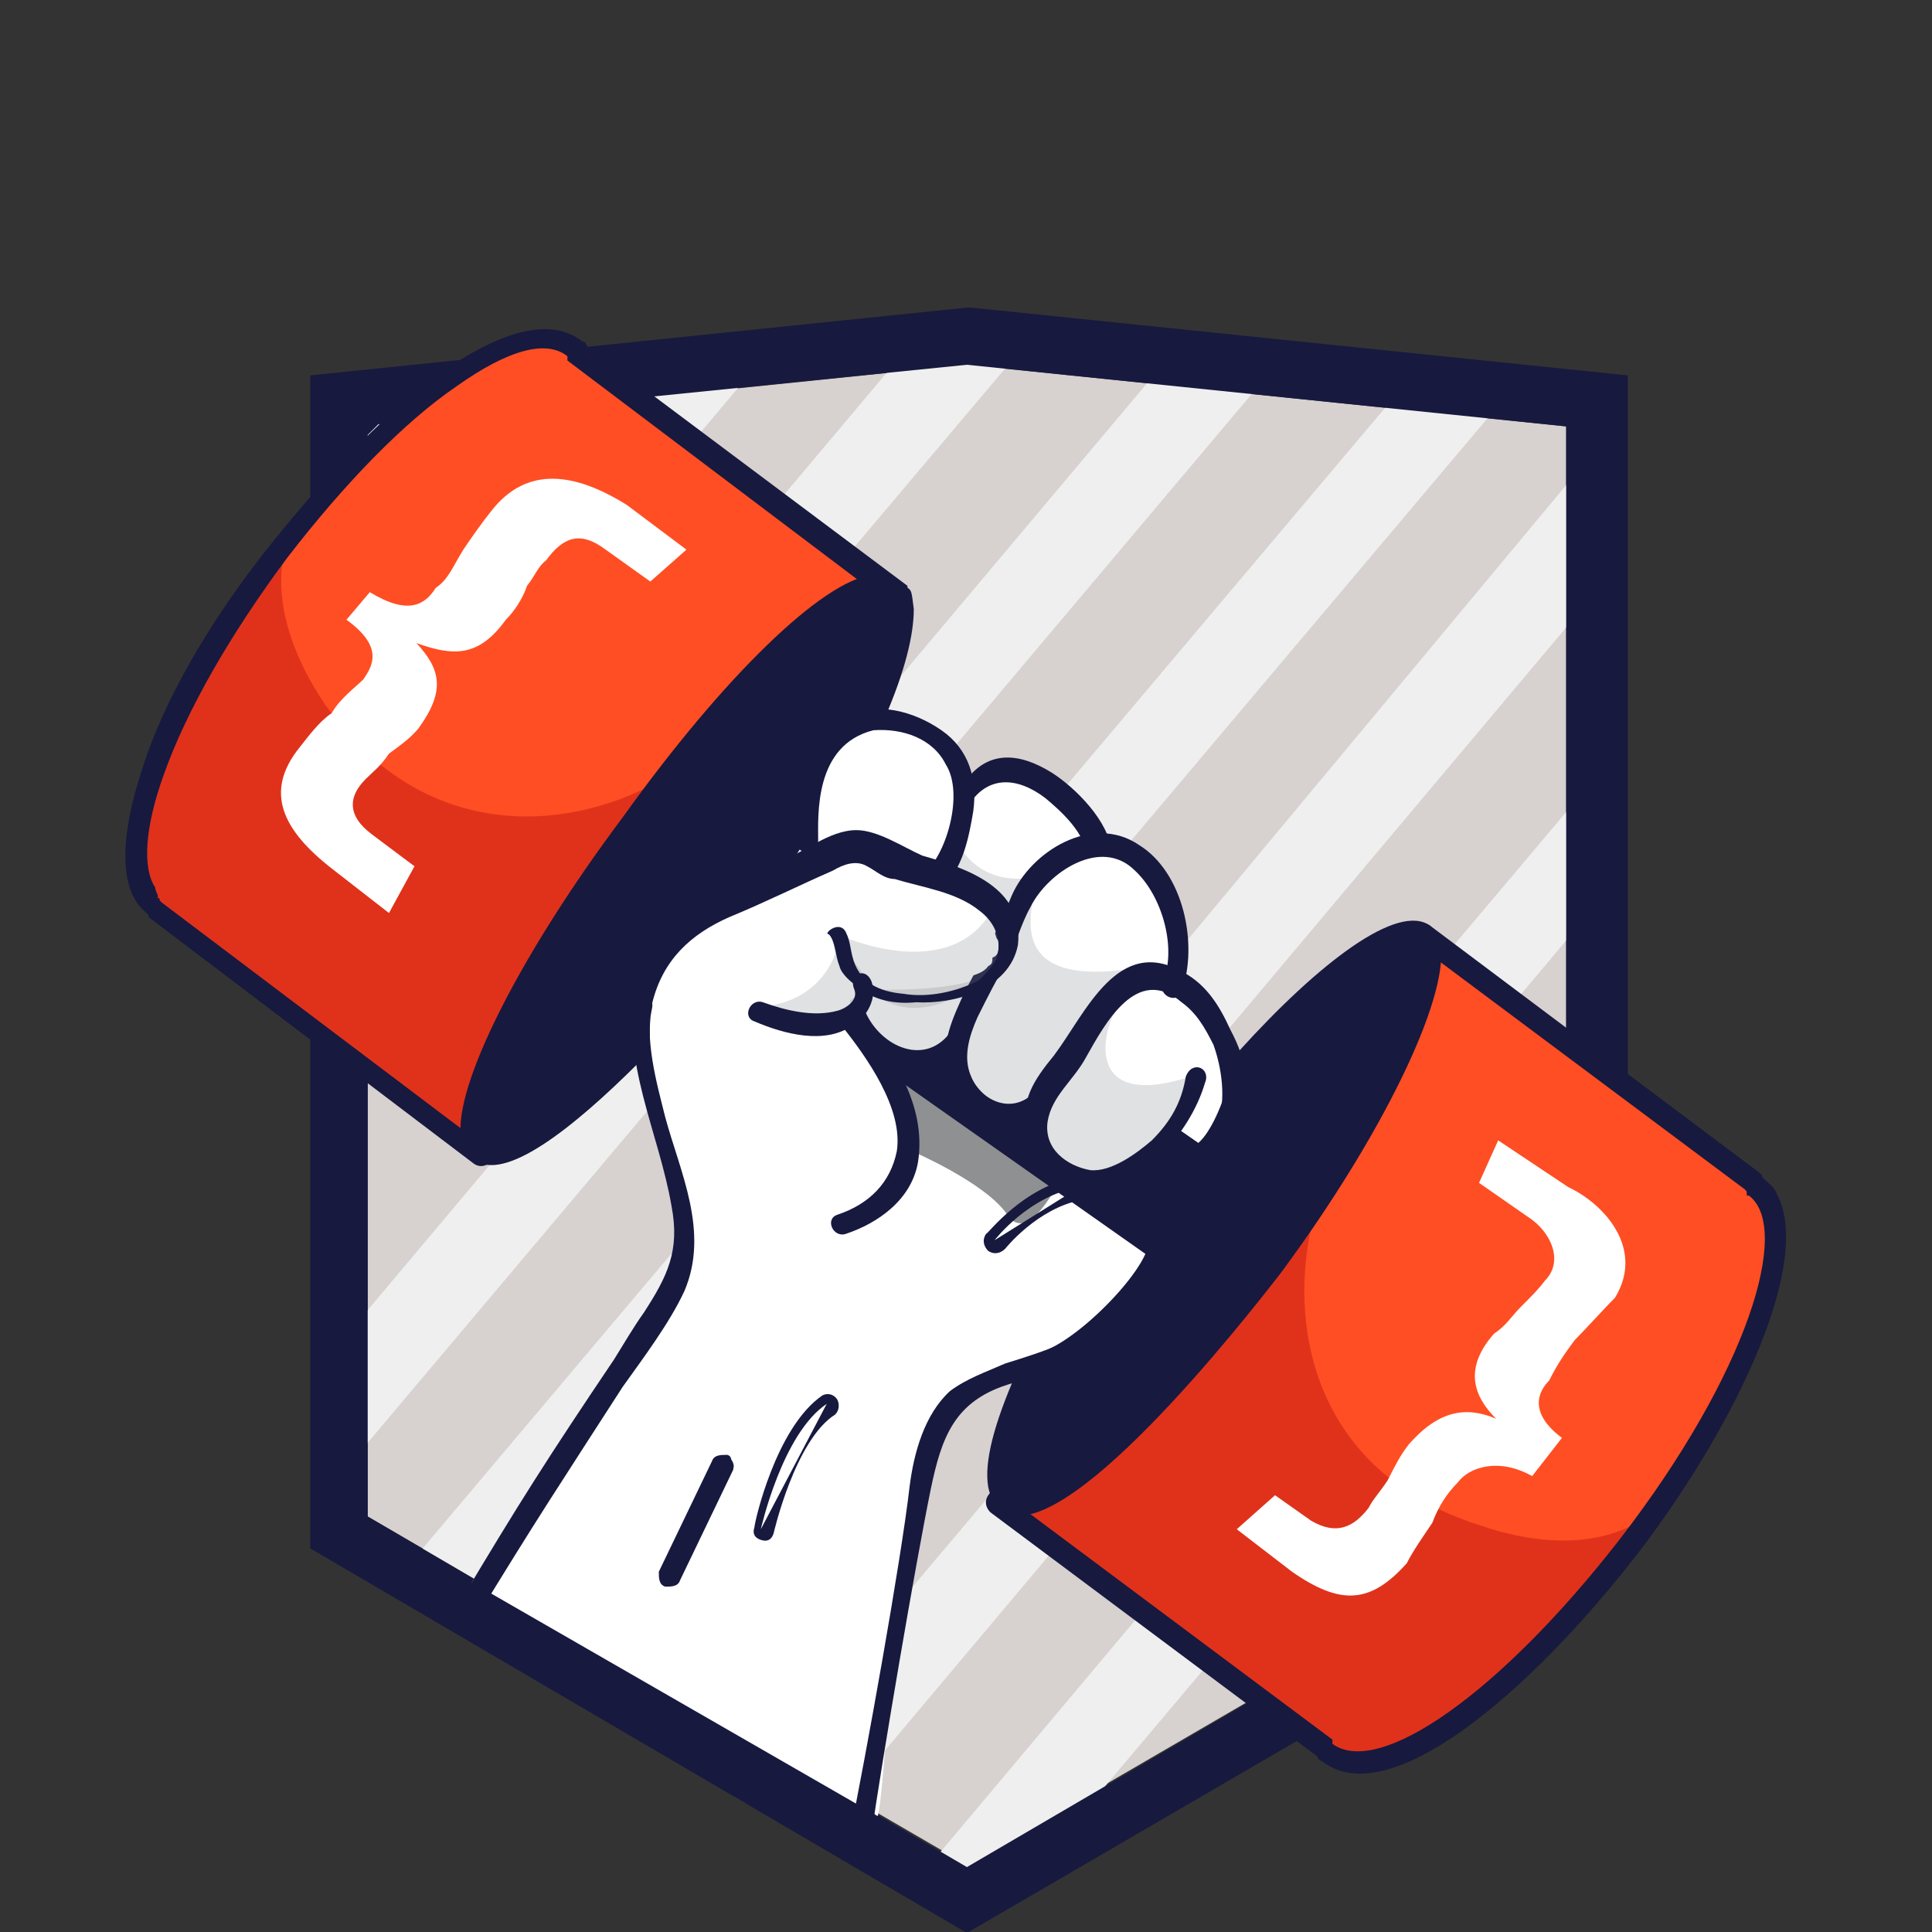 <svg width="100" height="100" viewBox="0 0 100 100" xmlns="http://www.w3.org/2000/svg"><rect x="0" y="0" width="100" height="100" fill="#333333" stroke="none"/><path fill="none" d="M68.23 87.88V56.36m5.79-7.48l9.31-6.29M31.7 56.36v31.52m-5.79-39.11l-9.42-6.27"/><path fill="#D7D1D0" d="M19.03 78.494L50.05 96.53l31.016-18.036V22.07l-31.016-3.19-31.017 3.19"/><path d="M50.048 17.12c-.77 0-1.65.11-2.42.11L19.693 50.447l3.41 2.86L53.677 17.12h-3.63zM33.33 19.1c-.11 0-.11 0 0 0L11.333 45.06l3.41 2.86L39.49 18.55c-2.09.22-4.07.55-6.16.55zM18.812 20.09l-1.43 1.65c0 2.31-.11 4.62-.11 6.93l7.81-9.24c-2.09.33-4.18.44-6.27.66zM61.377 17.45L16.613 70.685c0 2.09-.11 4.18 0 6.38l.22.22L66.436 18.44l-.55-.44c-1.54-.22-3.08-.328-4.51-.55zM21.4 80.712l52.348-62.04 3.363 2.838-52.347 62.04zM33.22 89.382L83.156 29.99l-1.21-5.94L29.48 87.073c1.212.66 2.53 1.54 3.74 2.31zM81.945 40.988L38.06 93.012c1.32.77 2.64 1.43 3.96 2.09l39.595-47.075c.22-2.31.22-4.62.33-7.04zM80.735 57.706L47.188 97.63c.11 0 .22.11.22.11 2.64-.878 5.28-1.65 7.7-3.08.11-.11.22-.11.33-.11l25.297-30.025v-6.82z" fill="#EFEFEF"/><path class="st3" d="M50.048 100.05L16.062 80.144V19.43l34.096-3.52 34.096 3.52v60.713L50.048 100.05zM19.032 78.494L50.048 96.64l31.017-18.147V22.07l-31.017-3.19-30.466 3.08-.55.55v55.983z" fill="#17193F"/><path class="st4" d="M14.413 28.56c-6.27 8.028-9.13 16.167-6.38 18.367v.11l16.828 12.648L46.53 30.76l-16.5-12.43c0-.11-.22-.11-.22-.22-2.75-2.2-9.238 2.42-15.397 10.45zM84.364 79.923c6.38-8.138 9.24-16.497 6.49-18.587v-.11l-17.16-12.87L51.7 77.725l16.828 12.65c0 .107.22.107.22.218 2.75 2.2 9.35-2.42 15.618-10.67z" fill="#FF4E23"/><path class="st3" d="M51.918 78.053c-1.76-1.32 1.21-8.58 7.26-16.938 6.158-8.248 12.647-13.858 14.297-12.65 1.65 1.21-1.87 9.02-8.03 17.38-6.048 8.14-11.767 13.418-13.527 12.208zM65.666 65.735zM46.2 30.65c1.758 1.32-1.21 8.578-7.15 16.717-5.94 8.14-12.32 13.748-14.078 12.43-1.76-1.32 1.76-8.91 7.81-17.16C38.938 34.39 44.547 29.33 46.198 30.65z" fill="#17193F"/><path class="st0" fill="none" d="M94.923 81.793"/><path class="st5" d="M45.43 94.002c.33-1.1.77-9.9.88-10.89.11-.33.33-.66.44-.99 1.1-2.53 1.21-4.838 1.978-7.918.33-.11.88-1.87 1.21-2.09.22 0 .33-.11.33-.22 1.43-.55 2.86-1.1 4.07-2.09 2.31-1.1 5.94-5.17 4.95-5.94-2.75-2.2-7.59-5.828-10.56-7.368l-1.87-.88c0 .11-.11.99-.11 1.65-.11-1.1-.66-1.98-1.32-2.97-.55-.55-1.21-1.32-1.87-1.87.44-.11.77-.44 1.1-.77.11.33-.11.77.22.99.22.33 1.76 2.53 3.85 1.98.44.22.77.55 1.1.77.22.11 1.32 1.76 1.98 1.87.11 0 1.65-.22 1.76-.11.99.88.33 1.65 1.21 2.64 1.76 1.65 3.52.77 4.95-.66 1.1-.88 1.43 1.32 1.87.22 1.1 0 2.86-4.73 1.87-5.72-.11-.22-.11-.44-.33-.55l-.11-.33c-.55-.66-1.21-1.43-1.87-1.98-.22-.22-.11-.44-.33-.44 1.21-2.53-.44-5.718-2.86-6.818-.66-.11-1.32-.66-1.87-1.21.33.33-.33-.33-.44-.55l-.88-.88s-.22-.22-.66-.55c0-.11-.22-.11-.22-.11h-.11c-.44 0-.88-.22-1.21-.44-.99.88-2.75.99-3.63-.55-.22-.33-.33-.77-.33-1.21v-.11c-.11 0-.44-.22-.44-.22-.22-.11-.33-.22-.55-.33h-.11c-.33-.11-.55-.11-.88-.22h-.99c-.33.11-.88.11-1.21.11-.33.33-.66.44-.99.55-.22.22-.55.55-.33.99-.11 0-.22.77-.33.99-1.43 1.32-1.1 3.3 0 4.84-2.2.33-4.288 1.54-6.158 2.97-.77-.11-1.54.33-1.87 1.21-.11.33-.11.44-.11.66-.33.33-.44.66-.44.88-.33.33-.55.77-.55 1.32 0 .11 0 .22.11.33 0 .22-.11.55-.11.77-.11 1.318.11 2.968.22 4.288.22 1.65.55 3.08.99 4.73 1.98 2.97-2.64 8.578-3.85 10.448-1.76 2.64-3.63 4.95-5.28 7.7-.88 1.43-.44.55-1.32 1.98L45.43 94z" fill="#FFF"/><path class="st3" d="M58.407 67.825c.33-.55-.44-.88-.88-.22-.77 1.54-3.74 2.42-5.5 2.97-.99.44-1.98.77-2.86 1.43-1.318 1.21-1.868 3.19-2.088 4.95-.44 3.848-2.31 14.187-3.08 17.926-.11.55.99.88 1.1.11.55-3.848 2.31-14.187 3.08-17.926.548-2.64 1.208-4.51 3.958-5.39 2.2-.77 5.06-.66 6.16-2.75l.11-1.1z" fill="#17193F"/><path class="st6" d="M7.703 46.708L24.2 59.025c0-6.158 9.9-18.588 9.9-18.588-4.95 2.75-12.32 3.08-17.267-3.96-3.41-5.058-1.98-8.247-1.98-8.247-10.78 13.088-7.04 18.587-7.15 18.478z" fill="#E0321B"/><path class="st3" d="M37.07 47.147c1.65-.88 3.3-1.54 4.95-2.31l-4.84-3.298-3.63 5.168 2.31 1.65c.22-.22.44-.55.88-.77 0-.11.11-.22.33-.44zM37.95 76.074l-2.75 5.72c-.11.33-.44.33-.77.33-.33-.11-.33-.44-.33-.77l2.75-5.72c.11-.33.44-.33.77-.33.11 0 .22.11.22.22.22.33.11.44.11.55z" fill="#17193F"/><g fill="#17193F"><path class="st3" d="M42.79 72.664c-2.31 1.54-3.41 6.49-3.41 6.49M43.23 73.214c-2.09 1.32-3.19 6.16-3.19 6.16-.11.33-.33.44-.66.33-.33-.11-.44-.33-.33-.66 0-.22 1.1-5.17 3.52-6.82.22-.11.55-.11.77.22.11.22.11.55-.11.77z"/></g><path class="st3" d="M57.527 44.068c-.11-1.54-1.87-3.3-3.08-4.07-1.76-1.1-3.3-1.1-4.4.33.11.44.22.88.11 1.32.99-1.54 2.53-1.43 3.96-.33.66.55 2.2 1.87 2.09 3.08 0-.11 0-.11 0 0 .55-.22.88-.33 1.32-.33z" fill="#17193F"/><path class="st7" d="M45.758 55.617l1.1-.66 8.03 6.05s-1.65 3.518-2.75 1.868c-1.1-1.65-4.95-3.3-4.95-3.3l-1.43-3.958z" opacity=".89" fill="#808285"/><g fill="#17193F"><path class="st3" d="M55.878 61.445c-2.64.44-4.4 2.75-4.4 2.75M56.428 61.445c.11.33-.11.55-.44.66-2.31.44-3.96 2.53-3.96 2.53-.22.22-.55.33-.88.11-.22-.22-.33-.55-.11-.88.11 0 1.87-2.42 4.73-2.97.22 0 .44.11.55.33.11 0 .11 0 .11.22z"/></g><path class="st6" d="M69.185 90.7L52.798 78.275c5.94-1.76 15.068-14.74 15.068-14.74-1.21 5.61.44 12.76 8.69 15.4 5.718 1.98 8.468-.33 8.468-.33C75.564 92.68 69.184 90.7 69.184 90.7z" fill="#E0321B"/><path class="st5" d="M19.142 30.65c1.98 1.21 2.86.658 3.41-.22.66-.44.88-1.1 1.43-1.98.44-.66.99-1.43 1.43-1.98 1.87-2.42 4.398-1.98 7.038-.33l3.08 2.31-1.87 1.65-2.31-1.65c-1.32-.99-2.2-.66-3.08.55-.438.33-.55.77-.99 1.32-.22.66-.658 1.32-1.1 1.76-1.43 1.98-2.75 1.868-4.62 1.21 1.212 1.32 1.54 2.42.11 4.398-.438.55-1.098.99-1.537 1.32-.44.66-.77.88-1.21 1.32-.88.88-.99 1.87.328 2.86l2.202 1.65-1.32 2.42-2.97-2.31c-2.53-1.98-3.52-3.96-1.65-6.27.44-.55.99-1.32 1.65-1.76.44-.77 1.21-1.32 1.65-1.76.44-.66 1.1-1.65-.88-3.08l1.21-1.43zM79.305 76.403c-1.76-.99-3.3-.44-3.85.33-.55.55-.99 1.21-1.32 2.09-.44.66-.99 1.43-1.32 2.09-1.87 2.09-3.41 2.2-5.94.44l-2.86-2.2 1.98-1.76 1.87 1.32c1.32.77 2.2.33 2.97-.66.22-.44.55-.77.99-1.43.33-.66.66-1.32 1.1-1.87 1.54-1.758 2.97-1.978 4.51-1.32-1.21-1.21-1.65-2.64-.11-4.398.66-.44.88-.88 1.43-1.43.55-.55.88-.88 1.21-1.32.99-.99.33-2.53-.88-3.3l-2.53-1.76.99-2.2 3.63 2.42c1.87.88 3.96 3.19 2.42 5.72-.55.55-1.54 1.65-2.09 2.2-.66.88-.99 1.43-1.32 2.09-.55.55-1.1 1.65.66 2.97l-1.54 1.978z" fill="#FFF"/><path class="st3" d="M84.805 80.363c-5.61 7.26-12.98 13.53-16.39 10.78-.11 0-.22-.11-.22-.222L51.26 78.275c-.22-.22-.33-.55-.11-.88l21.998-29.367c.22-.22.55-.33.88-.11l17.158 12.87c0 .108 0 .108.11.22.22.22.55.438.66.77 1.87 3.408-1.87 11.657-7.15 18.586zm5.498-18.808L73.806 49.237 52.468 77.724l16.498 12.318v.22c2.42 1.76 8.69-2.64 14.848-10.558 6.71-8.69 8.91-16.17 6.71-17.82h-.11c0-.22 0-.22-.11-.33zM46.968 31.088L25.412 60.126c-.22.22-.55.33-.88.11L7.7 47.475c0-.11 0-.11-.11-.22-1.43-1.1-1.43-3.848-.22-7.478 1.1-3.52 3.522-7.7 6.6-11.548 3.08-3.85 6.27-7.15 9.13-9.13 3.08-2.09 5.498-2.638 7.04-1.428.108 0 .22.11.22.22L46.967 30.32c0 .11 0 .11.11.22.11.22 0 .33-.11.548zm-38.824 15.4h.11c0 .11 0 .11.11.22L24.53 58.916 45.54 30.87 29.37 18.66v-.22c-1.1-.88-3.08-.33-5.718 1.54-2.75 1.87-5.83 5.06-8.8 8.91-2.86 3.848-5.17 7.808-6.38 11.22-.99 2.748-1.1 4.837-.438 5.827 0 .22.22.44.11.55z" fill="#17193F"/><path class="st3" d="M74.576 49.017c0-.11-.11-.44-.222-.66-.108-.22-.22-.33-.328-.44-1.65-1.21-5.72 1.87-9.9 6.49.22.44.22.99.11 1.43 4.73-5.28 8.25-7.7 9.02-7.15.11 0 .11.33.22.33.22 1.98-2.53 8.25-8.25 16.168-7.148 9.46-11.878 12.868-12.978 12.098 0-.11-.11-.33-.11-.44-.22-.988.33-2.97 1.43-5.498-.22 0-.44 0-.66-.11-.11 0-.22-.11-.33-.11-1.1 2.53-1.65 4.51-1.43 5.83.11.548.33.99.66 1.21 3.08 2.308 12.65-9.9 14.52-12.32 5.278-7.148 8.577-14.078 8.248-16.828zM32.67 54.296c-3.74 3.96-6.49 5.72-7.258 5.17-.22-.11-.22-.22-.22-.22 0-.11-.11-.22-.11-.33-.22-1.98 2.53-8.25 8.14-15.948 5.827-8.03 10.338-11.88 12.207-11.988.22 0 .44 0 .44.108.22.11.22.33.33.55.11.88-.33 2.64-1.32 4.95.33.11.658.33.878.66 1.1-2.53 1.54-4.4 1.54-5.72-.11-.88-.11-.988-.33-1.1-.11-.108-.33-.328-.548-.44-.22-.22-.662-.22-1.32-.22-2.53.332-7.59 5.17-12.87 12.54-5.28 7.04-8.8 13.968-8.358 16.608.11.55.33.99.66 1.1 1.54 1.21 5.058-1.54 8.578-5.06 0-.11-.22-.33-.44-.66zM32.89 42.638z" fill="#17193F"/><path class="st8" d="M61.597 55.726c-5.72 1.87-4.51-2.75-3.63-3.74.66-.66 1.43-1.98 1.43-1.98-8.14 1.54-5.72-3.518-5.72-4.62-3.518.662-4.29-2.31-4.4-2.198-1.648 2.418 9.46 8.36-4.618 8.03-.22.22-.44.44-.66.55 0 .22 0 .438.108.768 1.102 3.96 5.28 2.09 5.28 2.09.11 4.29 4.4 2.53 4.4 2.53-.66 1.76-.22 2.31 1.98 3.52 2.31 1.32 4.288-2.09 5.17-2.86 1.538-1.1 1.87-3.41.66-2.09z" opacity=".24" fill="#808285"/><path class="st3" d="M54.558 57.046c.33-.55-.44-1.21-.99-.55-1.1 1.21-2.75.55-3.3-.77-.44-.99-.11-2.09.33-3.08.55-1.1.99-1.98 1.54-2.86.44-.88.66-1.87 1.21-2.86.88-1.76 3.63-3.628 5.39-1.87 1.43 1.32 2.2 4.07 1.43 5.83-.22.66.77 1.1.99.44.88-2.42.11-6.16-2.2-7.588-2.42-1.65-5.61.33-6.6 2.64-.66 1.65-1.54 3.3-2.42 4.95-.55 1.21-1.32 2.748-.88 4.178.77 2.2 3.74 3.63 5.5 1.54z" fill="#17193F"/><path class="st3" d="M62.367 56.056c.33-.77-.66-1.21-.99-.33-.22 1.32-.77 2.31-1.76 3.3-.77.66-2.09 1.65-3.19 1.54-1.21-.22-2.42-1.1-2.2-2.53.22-1.32 1.32-2.09 1.98-3.3.99-1.76 2.64-4.84 4.95-2.86.77.55 1.21 1.32 1.65 2.2.44 1.21.66 2.86.22 4.07-.22.66.88.33 1.1-.33.55-1.65.44-2.86-.44-4.51-.55-1.21-1.21-2.31-2.42-2.97-3.41-1.98-5.06 2.09-6.71 4.29-.99 1.21-1.87 2.42-1.32 4.07.44 1.21 1.43 2.31 2.75 2.53 2.86.66 5.61-2.53 6.38-5.17zM44.44 52.427c-.44-.66-1.32.11-.88.66 1.32 1.65 3.19 4.29 2.86 6.49-.33 1.648-1.43 2.748-3.08 3.298-.66.22-.22 1.21.44.99 1.65-.55 3.41-1.76 3.74-3.74.44-2.97-1.32-5.5-3.08-7.698z" fill="#17193F"/><path class="st3" d="M63.906 68.154l3.63-5.17-6.49-4.507c-.22.22-.44.328-.66.548 0 .11-.22.33-.33.44-1.21.99-2.86 1.98-4.618 1.43-1.21-.44-2.09-1.76-1.65-2.97 0-.22.22-.55.33-.658 0-.22 0-.44.11-.66-.66.88-1.98 1.208-2.97.66-.55-.11-.99-.44-1.43-1.102-.44-.88-.44-1.65 0-2.31 0-.22 0-.438.11-.548-.44 1.21-2.09 2.09-3.41 1.43-.55-.11-1.21-.44-1.538-1.1-.22-.33-.33-.77-.33-1.21-.112-.44-.112-.88.11-1.21 0-.11-.222-.22-.33-.33 0 .88-.44 1.54-.99 1.98.33.22.658.44.878.77.11.22.11.33.22.44.222.11.442.33.662.66l.108.33 18.588 13.087z" fill="#17193F"/><path class="st3" d="M50.048 53.966c.33-.44-.44-1.21-.77-.66-1.32 1.98-3.74.88-4.51-.99-.22-.66-1.21-.22-.99.44 1.1 2.53 4.51 3.96 6.27 1.21zM47.74 45.277c-.66.44 1.208.33.988.66 1.1-.88 1.43-2.64 1.65-3.96.22-1.65-.22-3.19-1.65-4.18-1.43-.99-3.41-1.538-4.95-.66-2.42.99-2.53 5.17-2.53 6.49 0 .66 1.1.66 1.1-.11 0-1.32-.22-4.95 2.86-5.72 1.54-.11 3.08.44 3.74 1.76.99 1.54 0 4.84-1.21 5.72z" fill="#17193F"/><path class="st5" d="M49.168 50.447h.11c.22.11.55.22.88.11.33-.11.77-.22.99-.55.22-.11.22-.22.22-.44.33-.11.33-.44.33-.66 0-.11 0-.22-.11-.33-.11-.33-.22-.77-.55-.99-.22-.22-.66-.33-1.1-.33-.33.11-.55.11-.77.33h.11-.22c-.22.11-.66.44-.66.77-.22.22-.22.77 0 .99.11.66.44.99.77 1.1z" fill="#FFF"/><path class="st8" d="M43.34 48.357s5.61 2.64 7.918-1.1c0 0 1.54.22.44 2.2-1.1 1.98-4.29 3.85-6.6 1.87-2.09-1.87-1.76-2.97-1.76-2.97z" opacity=".24" fill="#808285"/><path class="st8" d="M43.34 49.017s-.55 2.75-3.85 3.08c0 0 2.64 1.98 4.73.44 1.98-1.54-.88-3.52-.88-3.52z" opacity=".24" fill="#808285"/><path class="st3" d="M45.1 50.777c-.33-.77-1.21-.33-.88.44.22.55-.44.99-.88 1.1-1.21.33-2.64 0-3.85-.44-.66-.22-1.1.77-.44.99 1.54.66 3.63 1.21 5.06.22.77-.44 1.32-1.43.99-2.31z" fill="#17193F"/><path class="st3" d="M43.78 48.247c-.33-.66-1.21.11-.88.11.33.33.33 1.1.55 1.65.11.44.66.88.99 1.1.77.66 1.87.88 2.97.77 1.978.11 4.838-.66 5.278-2.97.33-2.97-2.64-3.96-4.95-4.62-.99-.44-2.31-1.32-3.41-1.32-1.43 0-2.75 1.21-3.85 1.54-3.078 1.32-6.928 2.75-7.588 6.38-.77 4.07 1.21 7.7 1.87 11.548.44 2.31-.22 3.63-1.43 5.5-.55.77-.99 1.54-1.54 2.42-3.41 5.06-4.95 7.478-8.03 12.648-.22.66.66 1.32.88.77 3.08-5.06 4.4-7.04 7.59-11.99 1.1-1.54 2.42-3.298 3.19-4.948 1.32-3.08-.22-6.16-.99-9.02-.44-1.76-1.1-4.07-.66-5.938.55-2.2 1.98-3.52 3.96-4.4 1.87-.77 3.63-1.65 5.39-2.42.55-.33 1.21-.55 1.76-.22.44.22.88.66 1.43.66 1.43.44 3.188.66 4.398 1.65 1.32.99 1.32 2.75-.11 3.63-1.1.55-2.53.88-3.85.66-1.21-.11-2.31-.55-2.64-1.98-.11-.44-.11-.77-.33-1.21z" fill="#17193F"/></svg>
